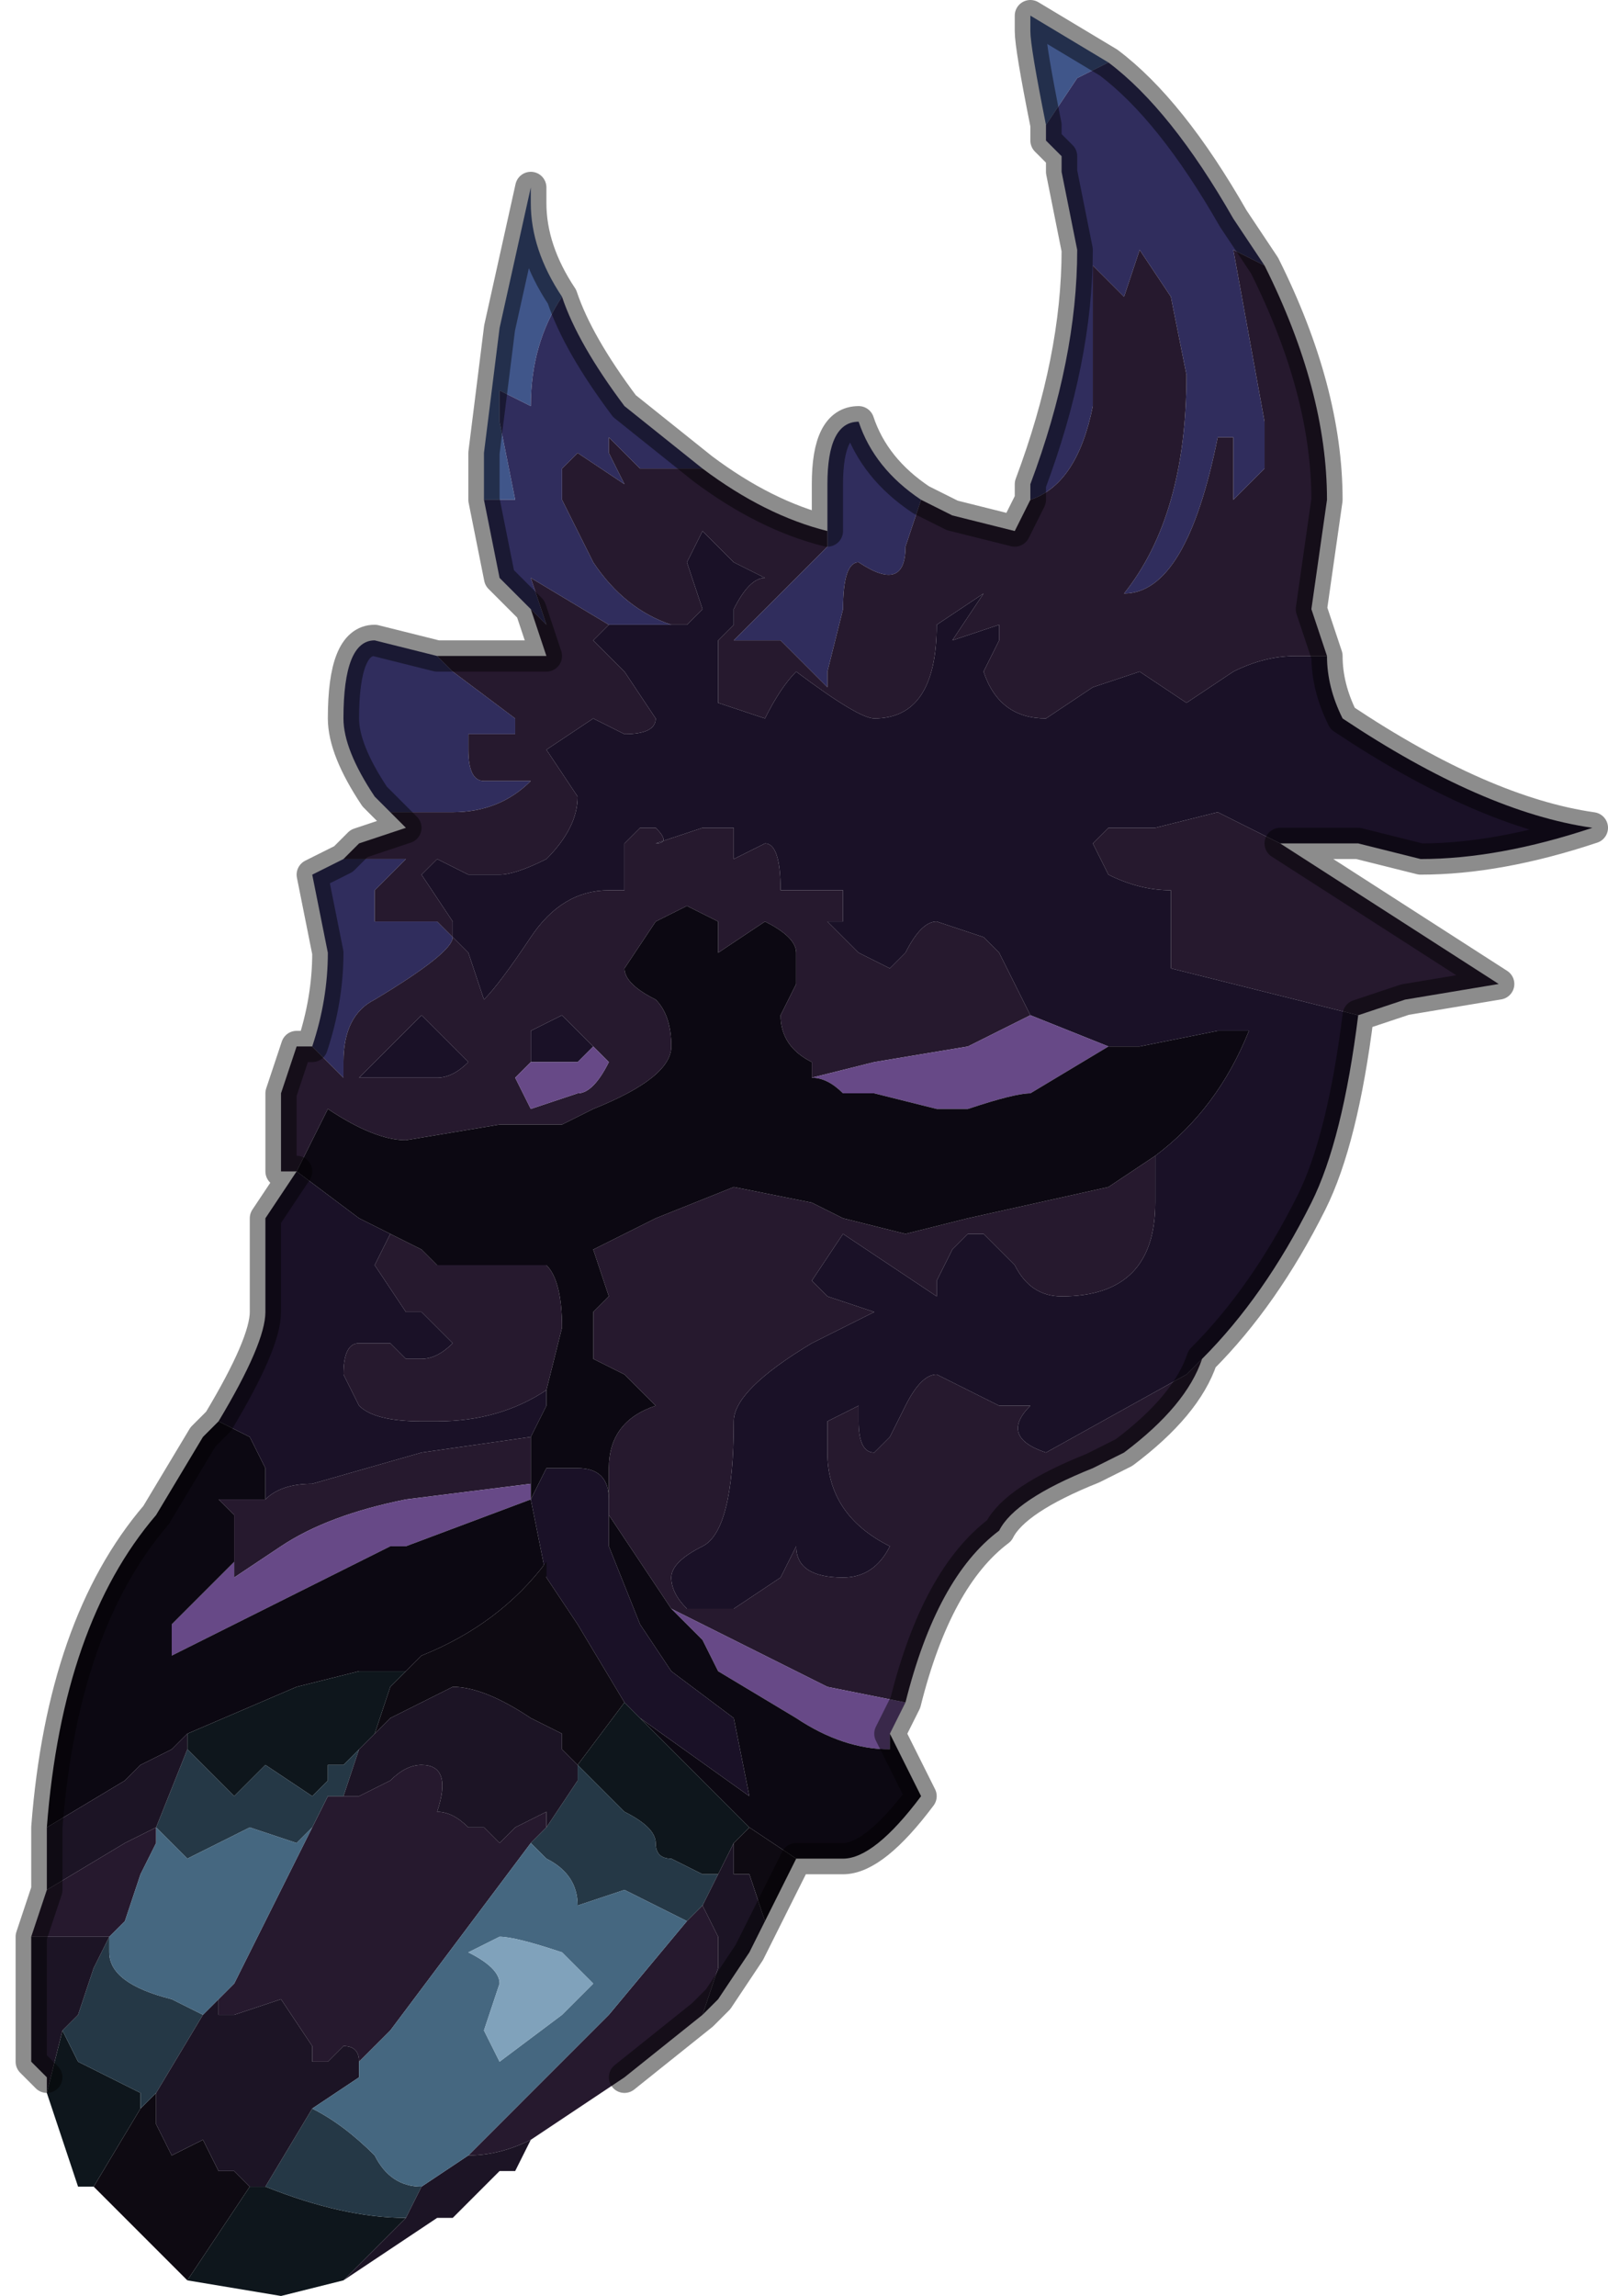 <?xml version="1.0" encoding="UTF-8" standalone="no"?>
<svg xmlns:xlink="http://www.w3.org/1999/xlink" height="7.35px" width="5.15px" xmlns="http://www.w3.org/2000/svg">
  <g transform="matrix(1.0, 0.0, 0.0, 1.0, 2.2, 4.6)">
    <path d="M1.15 -4.2 Q1.1 -4.45 1.1 -4.5 L1.1 -4.55 1.35 -4.4 1.25 -4.35 1.15 -4.2 M-0.65 -3.0 L-0.65 -3.15 -0.6 -3.55 -0.5 -4.0 -0.5 -3.95 Q-0.5 -3.8 -0.4 -3.65 -0.5 -3.5 -0.5 -3.3 L-0.6 -3.35 -0.6 -3.25 -0.55 -3.0 -0.65 -3.0" fill="#40568a" fill-rule="evenodd" stroke="none"/>
    <path d="M1.15 -4.2 L1.25 -4.35 1.35 -4.4 Q1.55 -4.25 1.75 -3.9 L1.85 -3.75 1.75 -3.8 1.85 -3.25 1.85 -3.1 1.75 -3.0 1.75 -3.2 1.7 -3.2 Q1.6 -2.7 1.4 -2.7 1.6 -2.95 1.6 -3.4 L1.55 -3.65 1.45 -3.8 1.45 -3.8 1.4 -3.65 1.3 -3.75 1.3 -3.3 Q1.25 -3.05 1.1 -3.0 L1.1 -3.05 Q1.25 -3.45 1.25 -3.8 L1.2 -4.05 1.2 -4.1 1.15 -4.15 1.15 -4.2 M-1.2 -1.25 Q-1.15 -1.4 -1.15 -1.55 L-1.2 -1.8 -1.1 -1.85 -0.95 -1.85 -0.9 -1.85 -1.0 -1.75 -1.0 -1.65 -0.8 -1.65 -0.75 -1.6 Q-0.75 -1.55 -1.0 -1.4 -1.1 -1.35 -1.1 -1.2 L-1.1 -1.15 -1.15 -1.2 -1.2 -1.25 M-0.95 -2.0 L-1.0 -2.05 Q-1.1 -2.2 -1.1 -2.3 -1.1 -2.55 -1.0 -2.55 L-0.8 -2.5 -0.75 -2.45 -0.55 -2.3 -0.55 -2.25 -0.7 -2.25 -0.7 -2.2 Q-0.7 -2.1 -0.65 -2.1 L-0.55 -2.1 -0.5 -2.1 Q-0.6 -2.0 -0.75 -2.0 L-0.95 -2.0 M-0.5 -2.65 L-0.6 -2.75 -0.65 -3.0 -0.55 -3.0 -0.6 -3.25 -0.6 -3.35 -0.5 -3.3 Q-0.5 -3.5 -0.4 -3.65 -0.35 -3.5 -0.2 -3.3 L0.05 -3.1 0.0 -3.1 -0.15 -3.1 -0.25 -3.2 -0.25 -3.15 -0.2 -3.05 -0.35 -3.15 -0.4 -3.1 -0.4 -3.0 -0.3 -2.8 Q-0.2 -2.65 -0.05 -2.6 L-0.1 -2.6 -0.15 -2.6 -0.25 -2.6 -0.5 -2.75 -0.45 -2.6 -0.5 -2.65 M0.45 -2.9 L0.45 -3.05 Q0.45 -3.25 0.55 -3.25 0.6 -3.1 0.75 -3.0 L0.7 -2.85 Q0.7 -2.7 0.55 -2.8 0.5 -2.8 0.5 -2.65 L0.45 -2.45 0.45 -2.4 0.3 -2.55 0.15 -2.55 0.4 -2.8 0.45 -2.85 0.45 -2.9" fill="#302d5d" fill-rule="evenodd" stroke="none"/>
    <path d="M1.85 -3.75 Q2.05 -3.35 2.05 -3.0 L2.0 -2.65 2.05 -2.5 1.95 -2.5 Q1.85 -2.5 1.75 -2.45 L1.6 -2.35 Q1.45 -2.45 1.45 -2.45 L1.3 -2.4 1.15 -2.3 Q1.0 -2.3 0.95 -2.45 L1.0 -2.55 1.0 -2.6 0.85 -2.55 0.85 -2.55 0.95 -2.7 0.8 -2.6 Q0.8 -2.3 0.6 -2.3 0.55 -2.3 0.35 -2.45 0.3 -2.4 0.25 -2.3 0.1 -2.35 0.1 -2.35 0.1 -2.35 0.1 -2.45 L0.1 -2.55 0.15 -2.6 0.15 -2.65 Q0.2 -2.75 0.25 -2.75 L0.15 -2.8 0.05 -2.9 0.0 -2.8 0.05 -2.65 0.0 -2.6 -0.05 -2.6 -0.1 -2.6 -0.05 -2.6 Q-0.2 -2.65 -0.3 -2.8 L-0.4 -3.0 -0.4 -3.1 -0.35 -3.15 -0.2 -3.05 -0.25 -3.15 -0.25 -3.2 -0.15 -3.1 0.0 -3.1 0.05 -3.1 Q0.25 -2.95 0.45 -2.9 L0.45 -2.85 0.4 -2.8 0.15 -2.55 0.3 -2.55 0.45 -2.4 0.45 -2.45 0.5 -2.65 Q0.5 -2.8 0.55 -2.8 0.7 -2.7 0.7 -2.85 L0.75 -3.0 0.85 -2.95 1.05 -2.9 1.1 -3.0 Q1.25 -3.05 1.3 -3.3 L1.3 -3.75 1.4 -3.65 1.45 -3.8 1.45 -3.8 1.55 -3.65 1.6 -3.4 Q1.6 -2.95 1.4 -2.7 1.6 -2.7 1.7 -3.2 L1.75 -3.2 1.75 -3.0 1.85 -3.1 1.85 -3.25 1.75 -3.8 1.85 -3.75 M1.9 -1.9 L2.6 -1.45 2.3 -1.4 2.15 -1.35 2.15 -1.35 1.55 -1.5 1.55 -1.75 Q1.45 -1.75 1.35 -1.8 L1.3 -1.9 1.35 -1.95 1.5 -1.95 1.7 -2.0 1.9 -1.9 M1.65 -0.25 Q1.6 -0.1 1.4 0.05 L1.3 0.1 Q1.05 0.2 1.0 0.3 0.8 0.45 0.7 0.85 L0.45 0.8 -0.05 0.55 -0.25 0.25 -0.25 0.1 Q-0.25 -0.05 -0.1 -0.1 L-0.1 -0.1 -0.2 -0.2 -0.3 -0.25 -0.3 -0.4 -0.25 -0.45 -0.3 -0.6 -0.1 -0.7 0.15 -0.8 0.15 -0.8 0.4 -0.75 0.5 -0.7 0.7 -0.65 0.9 -0.7 1.35 -0.8 1.5 -0.9 1.5 -0.75 Q1.5 -0.45 1.2 -0.45 1.1 -0.45 1.05 -0.55 L0.95 -0.65 0.9 -0.65 0.85 -0.6 0.8 -0.5 0.8 -0.45 0.5 -0.65 0.5 -0.65 0.4 -0.5 0.45 -0.45 0.6 -0.4 0.4 -0.3 Q0.15 -0.15 0.15 -0.05 0.15 0.3 0.05 0.35 -0.05 0.4 -0.05 0.45 -0.05 0.5 0.0 0.55 L0.1 0.55 0.15 0.55 0.3 0.45 0.35 0.35 Q0.35 0.45 0.5 0.45 0.6 0.45 0.65 0.35 0.45 0.25 0.45 0.05 L0.45 -0.05 Q0.45 -0.05 0.55 -0.1 L0.55 -0.05 Q0.55 0.05 0.6 0.05 L0.65 0.0 0.7 -0.1 Q0.75 -0.2 0.8 -0.2 L1.0 -0.1 1.1 -0.1 Q1.0 0.0 1.15 0.05 L1.6 -0.2 1.65 -0.25 M0.05 1.85 L-0.2 2.05 -0.35 2.15 -0.5 2.25 -0.5 2.25 Q-0.6 2.3 -0.7 2.3 L-0.7 2.3 -0.5 2.1 -0.25 1.85 0.0 1.55 0.05 1.5 0.1 1.6 0.1 1.7 0.05 1.85 M-2.1 1.6 L-2.05 1.45 -1.8 1.3 -1.8 1.3 -1.7 1.25 -1.7 1.3 -1.75 1.4 -1.8 1.55 -1.85 1.6 -1.85 1.6 -1.95 1.6 -2.0 1.6 -2.1 1.6 M-1.25 -0.85 L-1.3 -0.85 -1.3 -1.1 -1.25 -1.25 -1.2 -1.25 -1.15 -1.2 -1.1 -1.15 -1.1 -1.2 Q-1.1 -1.35 -1.0 -1.4 -0.75 -1.55 -0.75 -1.6 L-0.8 -1.65 -1.0 -1.65 -1.0 -1.75 -0.9 -1.85 -0.95 -1.85 -1.1 -1.85 -1.05 -1.9 -0.9 -1.95 -0.95 -2.0 -0.75 -2.0 Q-0.6 -2.0 -0.5 -2.1 L-0.55 -2.1 -0.65 -2.1 Q-0.7 -2.1 -0.7 -2.2 L-0.7 -2.25 -0.55 -2.25 -0.55 -2.3 -0.75 -2.45 -0.8 -2.5 -0.55 -2.5 -0.45 -2.5 -0.45 -2.5 -0.5 -2.65 -0.45 -2.6 -0.5 -2.75 -0.25 -2.6 -0.25 -2.6 -0.3 -2.55 -0.2 -2.45 -0.1 -2.3 Q-0.1 -2.25 -0.2 -2.25 L-0.3 -2.3 -0.45 -2.2 -0.35 -2.05 Q-0.35 -1.95 -0.45 -1.85 -0.55 -1.8 -0.6 -1.8 L-0.65 -1.8 -0.7 -1.8 -0.8 -1.85 -0.8 -1.85 -0.85 -1.8 -0.75 -1.65 -0.75 -1.6 -0.7 -1.55 -0.65 -1.4 Q-0.6 -1.45 -0.5 -1.6 -0.4 -1.75 -0.25 -1.75 L-0.2 -1.75 -0.2 -1.9 -0.15 -1.95 -0.1 -1.95 Q-0.05 -1.9 -0.1 -1.9 L0.05 -1.95 0.15 -1.95 0.15 -1.85 0.25 -1.9 Q0.3 -1.9 0.3 -1.75 L0.5 -1.75 0.5 -1.65 0.45 -1.65 0.55 -1.55 0.65 -1.5 0.7 -1.55 Q0.75 -1.65 0.8 -1.65 L0.95 -1.6 1.0 -1.55 Q1.05 -1.45 1.1 -1.35 L0.9 -1.25 0.6 -1.2 0.4 -1.15 0.4 -1.2 Q0.3 -1.25 0.3 -1.35 L0.35 -1.45 0.35 -1.55 Q0.35 -1.6 0.25 -1.65 L0.1 -1.55 0.1 -1.65 0.0 -1.7 -0.1 -1.65 -0.2 -1.5 Q-0.2 -1.45 -0.1 -1.4 -0.05 -1.35 -0.05 -1.25 -0.05 -1.15 -0.3 -1.05 L-0.4 -1.0 -0.6 -1.0 -0.6 -1.0 -0.9 -0.95 Q-1.0 -0.95 -1.15 -1.05 L-1.25 -0.85 M-0.95 -0.65 L-0.85 -0.6 -0.8 -0.55 -0.65 -0.55 -0.6 -0.55 -0.45 -0.55 Q-0.4 -0.5 -0.4 -0.35 L-0.45 -0.15 Q-0.6 -0.05 -0.8 -0.05 L-0.8 -0.05 -0.85 -0.05 Q-1.0 -0.05 -1.05 -0.1 L-1.1 -0.2 Q-1.1 -0.3 -1.05 -0.3 L-0.95 -0.3 -0.9 -0.25 -0.85 -0.25 Q-0.8 -0.25 -0.75 -0.3 L-0.85 -0.4 -0.9 -0.4 -1.0 -0.55 -0.95 -0.65 M-0.5 0.0 L-0.5 0.15 -0.9 0.2 Q-1.15 0.25 -1.3 0.35 L-1.45 0.45 -1.45 0.4 -1.45 0.3 -1.45 0.25 -1.5 0.2 -1.35 0.2 Q-1.3 0.15 -1.2 0.15 L-0.85 0.05 -0.85 0.05 -0.5 0.0 M0.35 0.25 L0.35 0.25 M-0.95 -1.25 L-1.05 -1.15 -0.9 -1.15 -0.8 -1.15 Q-0.75 -1.15 -0.7 -1.2 L-0.85 -1.35 -0.95 -1.25 M-0.3 -1.25 L-0.3 -1.25 -0.4 -1.35 -0.35 -1.35 -0.4 -1.35 -0.5 -1.3 -0.5 -1.2 -0.55 -1.15 -0.5 -1.05 -0.35 -1.1 Q-0.3 -1.1 -0.25 -1.2 L-0.3 -1.25 M-1.1 1.15 L-1.05 1.15 -0.95 1.1 -0.95 1.1 Q-0.9 1.05 -0.85 1.05 -0.75 1.05 -0.8 1.2 -0.75 1.2 -0.7 1.25 L-0.65 1.25 -0.6 1.3 -0.55 1.25 -0.45 1.2 -0.45 1.25 -0.5 1.3 -0.95 1.9 -1.05 2.0 Q-1.05 1.95 -1.1 1.95 L-1.15 2.0 -1.2 2.0 -1.2 2.0 -1.2 1.95 -1.3 1.8 -1.45 1.85 -1.5 1.85 -1.5 1.8 -1.45 1.75 -1.2 1.25 -1.15 1.15 -1.1 1.15" fill="#26192e" fill-rule="evenodd" stroke="none"/>
    <path d="M2.05 -2.5 Q2.05 -2.4 2.1 -2.3 2.55 -2.0 2.9 -1.95 2.6 -1.85 2.35 -1.85 L2.15 -1.9 1.95 -1.9 1.9 -1.9 1.7 -2.0 1.5 -1.95 1.35 -1.95 1.3 -1.9 1.35 -1.8 Q1.45 -1.75 1.55 -1.75 L1.55 -1.5 2.15 -1.35 Q2.1 -0.95 2.0 -0.75 1.85 -0.45 1.65 -0.25 L1.6 -0.2 1.15 0.05 Q1.0 0.0 1.1 -0.1 L1.0 -0.1 0.8 -0.2 Q0.75 -0.2 0.7 -0.1 L0.65 0.0 0.6 0.05 Q0.55 0.05 0.55 -0.05 L0.55 -0.1 Q0.45 -0.05 0.45 -0.05 L0.45 0.05 Q0.45 0.25 0.65 0.35 0.6 0.45 0.5 0.45 0.35 0.45 0.35 0.35 L0.3 0.45 0.15 0.55 0.1 0.55 0.0 0.55 Q-0.05 0.5 -0.05 0.45 -0.05 0.4 0.05 0.35 0.15 0.3 0.15 -0.05 0.15 -0.15 0.4 -0.3 L0.6 -0.4 0.45 -0.45 0.4 -0.5 0.5 -0.65 0.5 -0.65 0.8 -0.45 0.8 -0.5 0.85 -0.6 0.9 -0.65 0.95 -0.65 1.05 -0.55 Q1.1 -0.45 1.2 -0.45 1.5 -0.45 1.5 -0.75 L1.5 -0.9 Q1.7 -1.05 1.8 -1.3 L1.7 -1.3 1.45 -1.25 1.35 -1.25 1.1 -1.35 Q1.05 -1.45 1.0 -1.55 L0.95 -1.6 0.8 -1.65 Q0.75 -1.65 0.7 -1.55 L0.65 -1.5 0.55 -1.55 0.45 -1.65 0.5 -1.65 0.5 -1.75 0.3 -1.75 Q0.3 -1.9 0.25 -1.9 L0.15 -1.85 0.15 -1.95 0.05 -1.95 -0.1 -1.9 Q-0.05 -1.9 -0.1 -1.95 L-0.15 -1.95 -0.2 -1.9 -0.2 -1.75 -0.25 -1.75 Q-0.4 -1.75 -0.5 -1.6 -0.6 -1.45 -0.65 -1.4 L-0.7 -1.55 -0.75 -1.6 -0.75 -1.65 -0.85 -1.8 -0.8 -1.85 -0.8 -1.85 -0.7 -1.8 -0.65 -1.8 -0.6 -1.8 Q-0.55 -1.8 -0.45 -1.85 -0.35 -1.95 -0.35 -2.05 L-0.45 -2.2 -0.3 -2.3 -0.2 -2.25 Q-0.1 -2.25 -0.1 -2.3 L-0.2 -2.45 -0.3 -2.55 -0.25 -2.6 -0.25 -2.6 -0.15 -2.6 -0.1 -2.6 -0.05 -2.6 0.0 -2.6 0.05 -2.65 0.0 -2.8 0.05 -2.9 0.15 -2.8 0.25 -2.75 Q0.2 -2.75 0.15 -2.65 L0.15 -2.6 0.1 -2.55 0.1 -2.45 Q0.1 -2.35 0.1 -2.35 0.1 -2.35 0.25 -2.3 0.3 -2.4 0.35 -2.45 0.55 -2.3 0.6 -2.3 0.8 -2.3 0.8 -2.6 L0.95 -2.7 0.85 -2.55 0.85 -2.55 1.0 -2.6 1.0 -2.55 0.95 -2.45 Q1.0 -2.3 1.15 -2.3 L1.3 -2.4 1.45 -2.45 Q1.45 -2.45 1.6 -2.35 L1.75 -2.45 Q1.85 -2.5 1.95 -2.5 L2.05 -2.5 M-1.5 -0.05 Q-1.35 -0.3 -1.35 -0.4 L-1.35 -0.7 -1.25 -0.85 -1.05 -0.7 -0.95 -0.65 -1.0 -0.55 -0.9 -0.4 -0.85 -0.4 -0.75 -0.3 Q-0.8 -0.25 -0.85 -0.25 L-0.9 -0.25 -0.95 -0.3 -1.05 -0.3 Q-1.1 -0.3 -1.1 -0.2 L-1.05 -0.1 Q-1.0 -0.05 -0.85 -0.05 L-0.8 -0.05 -0.8 -0.05 Q-0.6 -0.05 -0.45 -0.15 L-0.45 -0.1 -0.5 0.0 -0.85 0.05 -0.85 0.05 -1.2 0.15 Q-1.3 0.15 -1.35 0.2 L-1.35 0.1 -1.4 0.0 -1.5 -0.05 M0.35 0.25 L0.35 0.25 M-0.45 0.45 L-0.5 0.2 -0.45 0.1 -0.35 0.1 Q-0.25 0.1 -0.25 0.2 L-0.25 0.35 -0.15 0.6 -0.05 0.75 0.15 0.9 0.2 1.15 -0.15 0.9 -0.2 0.85 -0.35 0.6 -0.45 0.45 M-0.5 -1.2 L-0.5 -1.3 -0.4 -1.35 -0.35 -1.35 -0.4 -1.35 -0.3 -1.25 -0.3 -1.25 -0.3 -1.25 -0.35 -1.2 -0.4 -1.2 -0.45 -1.2 -0.5 -1.2 M-0.95 -1.25 L-0.85 -1.35 -0.7 -1.2 Q-0.75 -1.15 -0.8 -1.15 L-0.9 -1.15 -1.05 -1.15 -0.95 -1.25" fill="#1a1127" fill-rule="evenodd" stroke="none"/>
    <path d="M0.7 0.85 L0.65 0.95 0.65 1.0 Q0.5 1.0 0.35 0.9 L0.1 0.75 0.05 0.65 -0.05 0.55 0.45 0.8 0.7 0.85 M1.1 -1.35 L1.35 -1.25 1.1 -1.1 Q1.05 -1.1 0.9 -1.05 L0.8 -1.05 0.6 -1.1 0.5 -1.1 Q0.45 -1.15 0.4 -1.15 L0.6 -1.2 0.9 -1.25 1.1 -1.35 M-0.5 0.15 L-0.5 0.2 -0.9 0.35 -0.95 0.35 -1.45 0.6 -1.65 0.7 -1.65 0.6 -1.5 0.45 -1.45 0.4 -1.45 0.45 -1.3 0.35 Q-1.15 0.25 -0.9 0.2 L-0.5 0.15 M-0.5 -1.2 L-0.45 -1.2 -0.4 -1.2 -0.35 -1.2 -0.3 -1.25 -0.3 -1.25 -0.25 -1.2 Q-0.3 -1.1 -0.35 -1.1 L-0.5 -1.05 -0.55 -1.15 -0.5 -1.2" fill="#674987" fill-rule="evenodd" stroke="none"/>
    <path d="M0.65 0.95 L0.75 1.15 Q0.6 1.35 0.5 1.35 L0.45 1.35 0.35 1.35 0.2 1.25 -0.15 0.9 0.2 1.15 0.15 0.9 -0.05 0.75 -0.15 0.6 -0.25 0.35 -0.25 0.2 Q-0.25 0.1 -0.35 0.1 L-0.45 0.1 -0.5 0.2 -0.45 0.45 -0.45 0.4 Q-0.6 0.6 -0.85 0.7 L-0.9 0.75 -1.05 0.75 -1.25 0.8 -1.6 0.95 -1.65 1.0 -1.65 1.0 -1.75 1.05 -1.8 1.1 -2.05 1.25 Q-2.0 0.6 -1.7 0.25 L-1.55 0.0 -1.5 -0.05 -1.4 0.0 -1.35 0.1 -1.35 0.2 -1.5 0.2 -1.45 0.25 -1.45 0.3 -1.45 0.4 -1.5 0.45 -1.65 0.6 -1.65 0.7 -1.45 0.6 -0.95 0.35 -0.9 0.35 -0.5 0.2 -0.5 0.15 -0.5 0.0 -0.45 -0.1 -0.45 -0.15 -0.4 -0.35 Q-0.4 -0.5 -0.45 -0.55 L-0.6 -0.55 -0.65 -0.55 -0.8 -0.55 -0.85 -0.6 -0.95 -0.65 -1.05 -0.7 -1.25 -0.85 -1.15 -1.05 Q-1.0 -0.95 -0.9 -0.95 L-0.6 -1.0 -0.6 -1.0 -0.4 -1.0 -0.3 -1.05 Q-0.05 -1.15 -0.05 -1.25 -0.05 -1.35 -0.1 -1.4 -0.2 -1.45 -0.2 -1.5 L-0.1 -1.65 0.0 -1.7 0.1 -1.65 0.1 -1.55 0.25 -1.65 Q0.35 -1.6 0.35 -1.55 L0.35 -1.45 0.3 -1.35 Q0.3 -1.25 0.4 -1.2 L0.4 -1.15 Q0.45 -1.15 0.5 -1.1 L0.6 -1.1 0.8 -1.05 0.9 -1.05 Q1.05 -1.1 1.1 -1.1 L1.35 -1.25 1.45 -1.25 1.7 -1.3 1.8 -1.3 Q1.7 -1.05 1.5 -0.9 L1.35 -0.8 0.9 -0.7 0.7 -0.65 0.5 -0.7 0.4 -0.75 0.15 -0.8 0.15 -0.8 -0.1 -0.7 -0.3 -0.6 -0.25 -0.45 -0.3 -0.4 -0.3 -0.25 -0.2 -0.2 -0.1 -0.1 -0.1 -0.1 Q-0.25 -0.05 -0.25 0.1 L-0.25 0.25 -0.05 0.55 0.05 0.65 0.1 0.75 0.35 0.9 Q0.5 1.0 0.65 1.0 L0.65 0.95" fill="#0c0812" fill-rule="evenodd" stroke="none"/>
    <path d="M0.35 1.35 L0.25 1.55 0.2 1.4 0.15 1.4 0.15 1.3 0.2 1.25 0.35 1.35 M-1.6 2.7 L-1.9 2.4 -1.75 2.15 -1.7 2.1 -1.7 2.2 -1.65 2.3 -1.55 2.25 -1.5 2.35 -1.45 2.35 -1.4 2.4 -1.6 2.7 M-0.85 0.7 Q-0.6 0.6 -0.45 0.4 L-0.45 0.45 -0.35 0.6 -0.2 0.85 -0.2 0.85 -0.35 1.05 -0.4 1.0 -0.4 0.95 -0.5 0.9 Q-0.65 0.8 -0.75 0.8 L-0.95 0.9 -1.0 0.95 -0.95 0.8 -0.85 0.7" fill="#0e0a12" fill-rule="evenodd" stroke="none"/>
    <path d="M-1.1 2.7 L-1.3 2.75 -1.6 2.7 -1.4 2.4 -1.35 2.4 Q-1.1 2.5 -0.9 2.5 L-1.1 2.7 M-1.9 2.4 L-1.95 2.4 -2.05 2.1 -2.0 1.9 -1.95 2.0 -1.85 2.05 -1.85 2.05 -1.75 2.1 -1.75 2.15 -1.9 2.4 M-0.15 0.9 L0.2 1.25 0.15 1.3 0.1 1.4 0.05 1.4 -0.05 1.35 Q-0.1 1.35 -0.1 1.3 -0.1 1.25 -0.2 1.2 L-0.2 1.2 -0.35 1.05 -0.2 0.85 -0.2 0.85 -0.15 0.9 M-0.85 0.7 L-0.95 0.8 -1.0 0.95 -1.0 0.95 -1.05 1.0 -1.1 1.05 -1.1 1.05 -1.15 1.05 -1.15 1.1 -1.2 1.15 -1.35 1.05 -1.45 1.15 -1.55 1.05 -1.6 1.0 -1.6 0.95 -1.25 0.8 -1.05 0.75 -0.9 0.75 -0.85 0.7" fill="#0e161c" fill-rule="evenodd" stroke="none"/>
    <path d="M0.1 1.4 L0.05 1.5 0.0 1.55 -0.2 1.45 -0.35 1.5 -0.35 1.5 Q-0.35 1.4 -0.45 1.35 L-0.5 1.3 -0.45 1.25 -0.35 1.1 -0.35 1.05 -0.2 1.2 -0.2 1.2 Q-0.1 1.25 -0.1 1.3 -0.1 1.35 -0.05 1.35 L0.05 1.4 0.1 1.4 M-1.6 1.0 L-1.55 1.05 -1.45 1.15 -1.35 1.05 -1.2 1.15 -1.15 1.1 -1.15 1.05 -1.1 1.05 -1.1 1.05 -1.05 1.0 -1.1 1.15 -1.15 1.15 -1.2 1.25 -1.25 1.3 -1.4 1.25 -1.6 1.35 -1.65 1.3 Q-1.7 1.25 -1.7 1.25 L-1.7 1.3 -1.7 1.25 -1.6 1.0 M-1.85 1.6 L-1.85 1.65 Q-1.85 1.75 -1.65 1.8 L-1.55 1.85 -1.7 2.1 -1.7 2.1 -1.75 2.15 -1.75 2.1 -1.85 2.05 -1.85 2.05 -1.95 2.0 -2.0 1.9 -1.95 1.85 -1.9 1.7 -1.85 1.6 M-1.2 2.15 Q-1.1 2.2 -1.0 2.3 -0.95 2.4 -0.85 2.4 L-0.9 2.5 Q-1.1 2.5 -1.35 2.4 L-1.2 2.15" fill="#253846" fill-rule="evenodd" stroke="none"/>
    <path d="M0.25 1.55 L0.2 1.65 0.1 1.8 0.05 1.85 0.1 1.7 0.1 1.6 0.05 1.5 0.1 1.4 0.15 1.3 0.15 1.4 0.2 1.4 0.25 1.55 M-0.5 2.25 L-0.55 2.35 -0.6 2.35 -0.75 2.5 -0.8 2.5 -1.1 2.7 -0.9 2.5 -0.85 2.4 -0.7 2.3 -0.7 2.3 Q-0.6 2.3 -0.5 2.25 L-0.5 2.25 M-2.05 2.1 L-2.05 2.05 -2.1 2.0 -2.1 1.6 -2.0 1.6 -1.95 1.6 -1.85 1.6 -1.85 1.6 -1.85 1.6 -1.9 1.7 -1.95 1.85 -2.0 1.9 -2.05 2.1 M-2.05 1.45 L-2.05 1.25 -1.8 1.1 -1.75 1.05 -1.65 1.0 -1.65 1.0 -1.6 0.95 -1.6 1.0 -1.7 1.25 -1.8 1.3 -1.8 1.3 -2.05 1.45 M-1.0 0.95 L-0.95 0.9 -0.75 0.8 Q-0.65 0.8 -0.5 0.9 L-0.4 0.95 -0.4 1.0 -0.35 1.05 -0.35 1.1 -0.45 1.25 -0.45 1.2 -0.55 1.25 -0.6 1.3 -0.65 1.25 -0.7 1.25 Q-0.75 1.2 -0.8 1.2 -0.75 1.05 -0.85 1.05 -0.9 1.05 -0.95 1.1 L-0.95 1.1 -1.05 1.15 -1.1 1.15 -1.05 1.0 -1.0 0.95 -1.0 0.95 M-1.5 1.8 L-1.5 1.85 -1.45 1.85 -1.3 1.8 -1.2 1.95 -1.2 2.0 -1.2 2.0 -1.15 2.0 -1.1 1.95 Q-1.05 1.95 -1.05 2.0 L-1.05 2.05 -1.2 2.15 -1.35 2.4 -1.4 2.4 -1.45 2.35 -1.5 2.35 -1.55 2.25 -1.65 2.3 -1.7 2.2 -1.7 2.1 -1.7 2.1 -1.55 1.85 -1.5 1.8" fill="#1c1425" fill-rule="evenodd" stroke="none"/>
    <path d="M-1.2 1.25 L-1.45 1.75 -1.5 1.8 -1.55 1.85 -1.65 1.8 Q-1.85 1.75 -1.85 1.65 L-1.85 1.6 -1.8 1.55 -1.75 1.4 -1.7 1.3 -1.7 1.25 Q-1.7 1.25 -1.65 1.3 L-1.6 1.35 -1.4 1.25 -1.25 1.3 -1.2 1.25 M-1.05 2.0 L-0.95 1.9 -0.5 1.3 -0.45 1.35 Q-0.35 1.4 -0.35 1.5 L-0.35 1.5 -0.2 1.45 0.0 1.55 -0.25 1.85 -0.5 2.1 -0.7 2.3 -0.85 2.4 Q-0.95 2.4 -1.0 2.3 -1.1 2.2 -1.2 2.15 L-1.05 2.05 -1.05 2.0 M-1.85 1.6 L-1.85 1.6 M-0.4 1.65 Q-0.55 1.6 -0.6 1.6 L-0.7 1.65 Q-0.6 1.7 -0.6 1.75 L-0.65 1.9 -0.6 2.0 -0.4 1.85 -0.3 1.75 -0.4 1.65" fill="#456780" fill-rule="evenodd" stroke="none"/>
    <path d="M-0.4 1.65 L-0.3 1.75 -0.4 1.85 -0.6 2.0 -0.65 1.9 -0.6 1.75 Q-0.6 1.7 -0.7 1.65 L-0.6 1.6 Q-0.55 1.6 -0.4 1.65" fill="#80a2bb" fill-rule="evenodd" stroke="none"/>
    <path d="M1.35 -4.4 L1.1 -4.55 1.1 -4.5 Q1.1 -4.45 1.15 -4.2 L1.15 -4.15 1.2 -4.1 1.2 -4.05 1.25 -3.8 Q1.25 -3.45 1.1 -3.05 L1.1 -3.0 1.05 -2.9 0.85 -2.95 0.75 -3.0 Q0.6 -3.1 0.55 -3.25 0.45 -3.25 0.45 -3.05 L0.45 -2.9 Q0.25 -2.95 0.05 -3.1 L-0.2 -3.3 Q-0.35 -3.5 -0.4 -3.65 -0.5 -3.8 -0.5 -3.95 L-0.5 -4.0 -0.6 -3.55 -0.65 -3.15 -0.65 -3.0 -0.6 -2.75 -0.5 -2.65 -0.45 -2.5 -0.45 -2.5 -0.55 -2.5 -0.8 -2.5 -1.0 -2.55 Q-1.1 -2.55 -1.1 -2.3 -1.1 -2.2 -1.0 -2.05 L-0.95 -2.0 -0.9 -1.95 -1.05 -1.9 -1.1 -1.85 -1.2 -1.8 -1.15 -1.55 Q-1.15 -1.4 -1.2 -1.25 L-1.25 -1.25 -1.3 -1.1 -1.3 -0.85 -1.25 -0.85 -1.35 -0.7 -1.35 -0.4 Q-1.35 -0.3 -1.5 -0.05 L-1.55 0.0 -1.7 0.25 Q-2.0 0.6 -2.05 1.25 L-2.05 1.45 -2.1 1.6 -2.1 2.0 -2.05 2.05 M1.35 -4.4 Q1.55 -4.25 1.75 -3.9 L1.85 -3.75 Q2.05 -3.35 2.05 -3.0 L2.0 -2.65 2.05 -2.5 Q2.05 -2.4 2.1 -2.3 2.55 -2.0 2.9 -1.95 2.6 -1.85 2.35 -1.85 L2.15 -1.9 1.95 -1.9 1.9 -1.9 2.6 -1.45 2.3 -1.4 2.15 -1.35 2.15 -1.35 Q2.1 -0.95 2.0 -0.75 1.85 -0.45 1.65 -0.25 1.6 -0.1 1.4 0.05 L1.3 0.1 Q1.05 0.2 1.0 0.3 0.8 0.45 0.7 0.85 L0.65 0.95 0.75 1.15 Q0.6 1.35 0.5 1.35 L0.45 1.35 0.35 1.35 0.25 1.55 0.2 1.65 0.1 1.8 0.05 1.85 -0.2 2.05" fill="none" stroke="#000000" stroke-linecap="round" stroke-linejoin="round" stroke-opacity="0.451" stroke-width="0.1"/>
  </g>
</svg>
